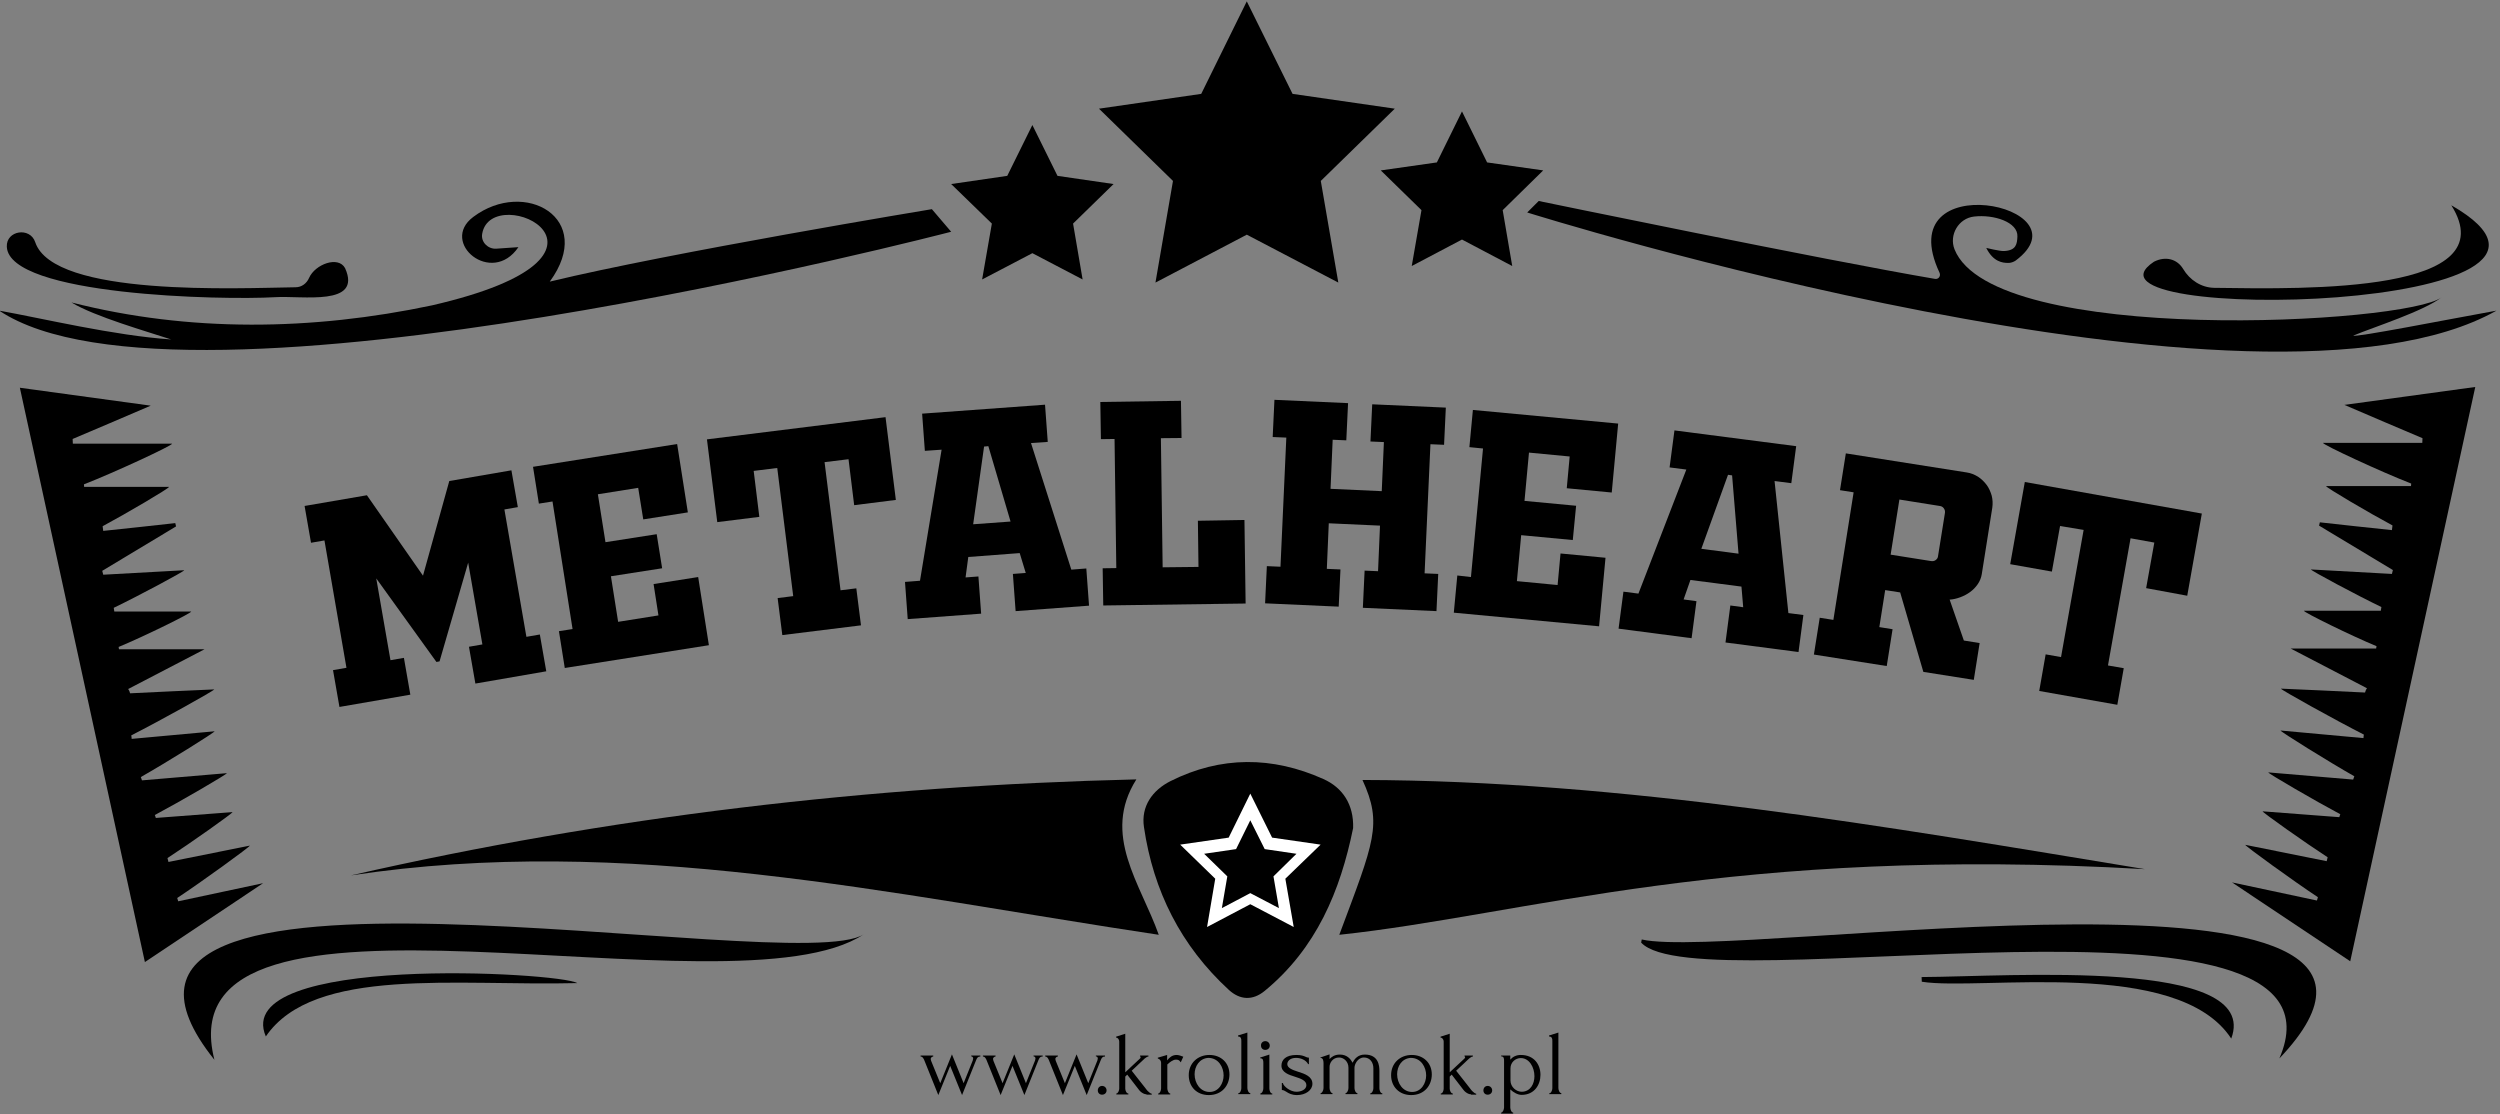 <?xml version="1.0" encoding="utf-8"?>
<!-- Generator: Adobe Illustrator 24.0.1, SVG Export Plug-In . SVG Version: 6.00 Build 0)  -->
<svg version="1.2" baseProfile="tiny" id="Warstwa_1"
	 xmlns="http://www.w3.org/2000/svg" xmlns:xlink="http://www.w3.org/1999/xlink" x="0px" y="0px" viewBox="0 0 1283.7 572.2"
	 xml:space="preserve">
<rect x="0" y="0" width="1283.7" height="572.2" fill="#808080" stroke="none"/>
<g>
	<path d="M687.7,480c17.9-47.9,22.3-56.8,11.9-79.5c133.5,0.3,268.2,23.8,401.8,45.8C889.5,434.1,782.6,469.9,687.7,480z"/>
	<path d="M595,480c-137.4-20.6-273.5-51.9-414.8-30.5c132.3-30.2,266.3-46,403.3-49.3C565.5,428.7,585.7,453.7,595,480z"/>
	<path d="M66.8,356c14.4-0.7,28.8-1.4,43.2-2c0.2,0.5-28.2,16.3-42.6,23.6c0.1,0.6,0.2,1.2,0.2,1.8c14.2-1.3,28.4-2.6,42.6-3.9
		c0.2,0.5-25,16.2-37.9,23.5c0.2,0.6,0.4,1.1,0.6,1.7c14.5-1.2,29.1-2.5,43.6-3.7c0.2,0.5-24.4,14.8-37,21.5c0.2,0.5,0.4,1,0.5,1.5
		c13.1-1,26.2-2,39.4-3c0.2,0.5-22,16.2-33.4,23.6c0.2,0.7,0.3,1.3,0.5,2c13.9-2.8,27.9-5.6,41.8-8.4c0.2,0.5-24.6,18.5-37.3,26.9
		c0.2,0.6,0.3,1.1,0.5,1.7c14-3,28-6,43.6-9.3c-20.9,14-40.5,27-60.7,40.5c-21.1-97.1-42.5-195.1-64.2-294.9
		c22.3,3.1,43.3,5.9,67.2,9.2c-15.1,6.5-27.6,11.8-40.1,17.1c0,0.8,0.1,1.6,0.1,2.4c17,0,34,0,51,0c0.1,1-30.1,15-45.3,20.9
		c0,0.4,0.1,0.9,0.1,1.3c14.5,0,29.1,0,43.6,0c0.3,0.6-22.5,14-34.1,20.2c0.1,0.8,0.2,1.6,0.3,2.4c12.3-1.3,24.7-2.6,37-4
		c0.1,0.6,0.3,1.1,0.4,1.7c-12.6,7.6-25.3,15.2-37.9,22.8c0.2,0.7,0.4,1.4,0.5,2c13.9-0.8,27.7-1.5,41.6-2.3
		c0.2,0.5-23.9,13.4-36.2,19.3c0.1,0.6,0.2,1.3,0.3,1.9c13.2,0,26.3,0,39.5,0c0.2,0.8-24.7,13-37.3,18.2c0.1,0.4,0.1,0.8,0.2,1.2
		c13.7,0,27.4,0,43.9,0c-14.8,7.7-27,14-39.2,20.4C66.4,354.6,66.6,355.3,66.8,356z"/>
	<path d="M1019.9,127.3c0,0,6.9,1.7,9.1,1.6c6.4-0.3,6.7-3.7,6.9-7.4c0.4-7.5-12.2-11.5-22.3-10.3c-7.9,0.9-12.9,9.4-10,16.8
		c19.9,50,232.5,38.4,250.2,24.6c-9.3,7.2-34.5,15.2-45.4,19.7c0.4,1.2,49.1-8.4,73.5-12.8c-120.7,68-497.7-50.4-497.7-50.4l5.9-5.9
		c0,0,147,30.4,203.5,40c1.8,0.3,3.1-1.5,2.3-3.2c-26-55.4,77.2-34.7,39.1-6.2c-1,0.7-2.7,1.3-3.9,1.2
		C1028.3,135,1023.5,134.5,1019.9,127.3z"/>
	<path d="M488.4,119c0,0-395,103.2-488.8,40.5c21.9,3.9,58.8,12.8,88.3,14.8c-11.8-3.9-39.5-11.8-51.2-19
		c60.4,15.4,123.6,14.5,185.1,1.5c113-26,30.7-64.7,25.8-36.8c-0.8,4.2,2.9,7.9,7.1,7.7c3.8-0.3,7.7-0.5,11.5-0.8
		c-13.7,20.2-40.7-2.4-23.2-15.5c26.4-19.9,63.1,0.7,39.3,33.2c62-15,196.2-37.2,196.2-37.2L488.4,119z"/>
	<path d="M694.8,425.2c-6.6,32.4-18.9,61.8-45.4,83.6c-6.2,5.1-12.7,4.7-18.4-0.5c-24.6-22.6-38.8-50.8-43.6-83.6
		c-1.6-10.6,4.3-18.9,13.6-23.6c25.9-13,52.4-12.8,78.5-1.1C689.4,404.4,695.2,413.1,694.8,425.2z M622.6,471.1
		c6.1-4.2,12.3-8.4,18.4-12.5c6.2,4.3,12,8.4,17.8,12.4c-7.7-15.8-4.5-27.6,13-36.9c-20.9,6.7-27.1-5.2-31.4-21.4
		c-1.2,19.7-12.5,24.7-30.2,23.1C628.6,443.6,630.2,455.3,622.6,471.1z"/>
	<path d="M110.1,544.2c-98.6-123.3,298.2-41.1,333.5-64.5C376.5,524.3,82.9,437.4,110.1,544.2z"/>
	<path d="M843,482.4c49,11.2,435.3-52.2,327.4,61.1c42.8-98.4-298.3-27.4-327.7-59.5C842.8,483.4,842.9,482.9,843,482.4z"/>
	<path d="M18.1,124.4c9.5,28.2,104.6,23.5,133.7,23.1c3.1,0,5.7-2,6.9-4.8c3.1-7,15-11.5,18.5-5c8.9,19.8-22.1,14-36,14.9
		C114,154.2,4.6,151.8,3.5,126.7C3.1,118.3,15.5,116.4,18.1,124.4z"/>
	<path d="M1258.7,105.4c96,55.1-201.1,61.2-152.7,29c6.1-3.1,12-1.3,15,3.7c3.4,5.7,9.3,9.6,16,9.7
		C1185.6,148.5,1287,150.4,1258.7,105.4z"/>
	<path d="M296.4,504.8c-61.7,1.6-135.3-8.8-159.9,27.4C118.1,489.6,287.7,499.2,296.4,504.8z"/>
	<path d="M1145.7,533.3c-27.5-42.1-129-24.4-158.9-29.2c0-0.8-0.1-1.6-0.1-2.4C1032.2,501.5,1161.2,491.7,1145.7,533.3z"/>
	<g>
		<path d="M225.7,339.6l-1.6,0.3L193.2,297l7.3,42l6.9-1.2l3.3,18.9l-36.4,6.3l-3.3-18.9l6.9-1.2l-11.3-65.4l-6.9,1.2l-3.3-18.9
			l32-5.5l28.8,41.3l13.5-48.6l31.9-5.5l3.3,18.9l-6.9,1.2l11.3,65.4l6.9-1.2l3.3,18.9l-36.4,6.3l-3.3-18.9l6.9-1.2l-7.3-42
			L225.7,339.6z"/>
		<path d="M294,323l-10.3-65.5l-7,1.1l-3-18.9l74-11.7l5.5,35.1l-22.9,3.6l-2.6-16.2l-20.7,3.3l3.9,24.6l26.3-4.1l2.8,17.5
			l-26.3,4.1l3.7,23.4l20.7-3.3l-2.5-16.1l22.9-3.6l5.5,35L290,343l-3-18.9L294,323z"/>
		<path d="M387,241.8l2.9,23.6l-21.6,2.7l-5.3-42.5l91.7-11.4l5.3,42.5l-21.4,2.7l-2.9-23.6l-12.3,1.5l8.2,65.8l8.1-1l2.4,19
			l-40.4,5l-2.4-19l8-1l-8.2-65.8L387,241.8z"/>
		<path d="M536.6,207.8l1.4,19.1l-8.6,0.6l20.7,65l7.7-0.6l1.4,19.1l-37.7,2.8l-1.4-19.1l6.6-0.5l-3.1-10.2l-26.4,2l-1.4,10.5
			l6.6-0.5l1.4,19.1l-37.7,2.8l-1.4-19.1l7.7-0.6l11.1-67.3l-8.6,0.6l-1.4-19.1L536.6,207.8z M499.7,269.2l19.2-1.4l-11.4-38.7
			l-2.2,0.2L499.7,269.2z"/>
		<path d="M639.6,309.9l-73.1,1l-0.3-19.1l7-0.1l-0.9-66.3l-7,0.1l-0.3-19.1l41.4-0.6l0.3,19.1l-10.6,0.1l0.9,66.3l18.4-0.2
			l-0.3-23.7L639,267L639.6,309.9z"/>
		<path d="M738.5,294.7l-0.9,19.1l-37.8-1.7l0.9-19.1l6.9,0.3l1-23.4l-26.3-1.2l-1,23.4l7,0.3l-0.9,19.1l-37.8-1.7l0.9-19.1l7,0.3
			l3-66.3l-7-0.3l0.9-19.1l37.8,1.7l-0.9,19.1l-7-0.3l-1.1,25.2l26.3,1.2l1.1-25.2l-6.9-0.3l0.9-19.1l37.8,1.7l-0.9,19.1l-7-0.3
			l-3,66.3L738.5,294.7z"/>
		<path d="M755.3,296.3l6.2-66l-7-0.7l1.8-19.1l74.6,7l-3.3,35.4l-23.1-2.2l1.5-16.3l-20.9-2l-2.3,24.8l26.5,2.5l-1.7,17.6
			l-26.5-2.5l-2.2,23.6l20.9,2l1.5-16.2l23.1,2.2l-3.3,35.2l-74.6-7l1.8-19.1L755.3,296.3z"/>
		<path d="M922.3,229.1l-2.5,19l-8.6-1.1l7.1,67.8l7.7,1l-2.5,19l-37.5-4.9l2.5-19l6.6,0.9l-0.9-10.6l-26.2-3.4l-3.5,10l6.6,0.9
			l-2.5,19l-37.5-4.9l2.5-19l7.7,1l24.6-63.7l-8.6-1.1l2.5-19L922.3,229.1z M873.6,281.8l19.1,2.5l-3.3-40.2l-2.1-0.3L873.6,281.8z"
			/>
		<path d="M971.8,323.1l-3,18.9l-37.4-5.9l3-18.9l7,1.1l10.4-65.5l-7-1.1l3-18.9l62.1,9.8c2.1,0.3,4,1.1,5.8,2.2
			c1.8,1.2,3.2,2.6,4.4,4.2c1.2,1.6,2,3.5,2.6,5.5c0.5,2,0.6,4.1,0.3,6.2l-5.4,34.1c-0.3,1.9-1,3.6-2.1,5.2c-1.1,1.6-2.4,2.9-3.9,4
			c-1.5,1.1-3.2,2-5.1,2.7c-1.9,0.7-3.7,1.1-5.4,1.2l7.3,21l8.1,1.3l-3,18.9l-25.9-4.1l-11.9-40.8L968,303l-3,19L971.8,323.1z
			 M991.6,288.1c0.9,0.1,1.6,0,2.3-0.5c0.7-0.5,1.1-1.1,1.2-1.8l3.6-22.5c0.1-0.9-0.1-1.6-0.6-2.3c-0.5-0.7-1.2-1.1-2.1-1.2
			l-20.7-3.3l-4.5,28.3L991.6,288.1z"/>
		<path d="M1057.8,270.1l-4.2,23.4l-21.4-3.8l7.5-42.2l90.9,16.2l-7.5,42.2L1102,302l4.2-23.4l-12.2-2.2l-11.6,65.3l8.1,1.4
			l-3.3,18.8l-40.1-7.1l3.3-18.8l7.9,1.4l11.6-65.3L1057.8,270.1z"/>
	</g>
	<g>
		<path d="M503.3,542.5c-1.1,0-1.6,0.6-2.1,1.9l-7.2,17.9l-6.1-15l-6.1,15l-7-17.4c-0.4-1.1-1-2.4-2.1-2.4V542h6.5v0.5
			c-0.4,0-1.3,0.4-1.3,1.3c0,0.1,0.1,0.6,0.2,0.9l4.7,11.5l6-14.8l6,14.8l4.7-11.7c0.1-0.5,0.2-0.8,0.2-1c0-0.5-0.3-1-1-1.1V542h4.7
			V542.5z"/>
		<path d="M535.3,542.5c-1.1,0-1.6,0.6-2.1,1.9l-7.2,17.9l-6.1-15l-6.1,15l-7-17.4c-0.4-1.1-1-2.4-2.1-2.4V542h6.5v0.5
			c-0.4,0-1.3,0.4-1.3,1.3c0,0.1,0.1,0.6,0.2,0.9l4.7,11.5l6-14.8l6,14.8l4.7-11.7c0.1-0.5,0.2-0.8,0.2-1c0-0.5-0.3-1-1-1.1V542h4.7
			V542.5z"/>
		<path d="M567.3,542.5c-1.1,0-1.6,0.6-2.1,1.9l-7.2,17.9l-6.1-15l-6.1,15l-7-17.4c-0.4-1.1-1-2.4-2.1-2.4V542h6.5v0.5
			c-0.4,0-1.3,0.4-1.3,1.3c0,0.1,0.1,0.6,0.2,0.9l4.7,11.5l6-14.8l6,14.8l4.7-11.7c0.1-0.5,0.2-0.8,0.2-1c0-0.5-0.3-1-1-1.1V542h4.7
			V542.5z"/>
		<path d="M565.9,557.6c1.3,0,2.3,1,2.3,2.3c0,1.3-1,2.2-2.3,2.2s-2.2-0.9-2.2-2.2C563.7,558.6,564.6,557.6,565.9,557.6z"/>
		<path d="M588.7,561.9c-1.1,0-2-0.6-2.7-1.1c-0.4-0.3-0.8-0.7-1.1-1.1l-6.1-7.9l-1,1v6.2c0,0.9,0.6,2.5,1.6,2.5v0.5h-6.2v-0.5
			c0.9,0,1.5-1.6,1.5-2.5v-24.2c0-0.9-0.6-2-1.6-2v-0.5l4.7-1.5v19.8l7.7-7.2c0.1-0.1,0.2-0.3,0.2-0.6s-0.1-0.3-0.3-0.3V542h4.3v0.5
			c-0.4,0-0.8,0.2-1.2,0.5l-0.7,0.5l-6.7,6.3l7,8.9c0.4,0.6,0.8,1,1.2,1.5c0.7,0.7,1.6,1.4,2.1,1.4v0.5H588.7z"/>
		<path d="M606.3,545.5c-0.8-1.3-1.5-1.4-2.6-1.4c-1.4,0-3.3,1.5-4.3,2.5v12.3c0,0.9,0.6,2.6,1.5,2.6v0.5h-6.2v-0.5
			c0.9,0,1.5-1.6,1.5-2.6v-13.2c0-0.9-0.6-1.9-1.7-2.2v-0.4l4.8-1.4v2.8c1.1-1.4,2.5-2.8,4.9-2.8c0.9,0,2.5,0.5,3.4,0.9L606.3,545.5
			z"/>
		<path d="M610.4,552.1c0-6.2,4.6-10.4,10.6-10.4s10.3,4.1,10.3,10c0,5.5-3.7,10.6-10.6,10.6C614.4,562.3,610.4,557.9,610.4,552.1z
			 M613.4,551.6c0,4.7,3,9.1,7.7,9.1c4.7,0,7.2-4.5,7.2-8.5c0-4.2-2.6-9-7.9-9C615.9,543.5,613.4,547.5,613.4,551.6z"/>
		<path d="M635.8,561.9v-0.5c1,0,1.6-1.7,1.6-2.6v-24.3c0-1.1-0.1-2.2-1.7-2.3v-0.5l4.8-1.5v28.5c0,1,0.6,2.6,1.5,2.6v0.5H635.8z"/>
		<path d="M647.2,561.9v-0.5c1,0,1.5-1.7,1.5-2.6v-13.1c0-1.1-0.1-2.3-1.6-2.3v-0.4l4.7-1.5v17.4c0,1,0.5,2.6,1.5,2.6v0.5H647.2z
			 M649.7,534.6c1.3,0,2.3,1,2.3,2.3c0,1.3-1,2.2-2.3,2.2c-1.3,0-2.2-0.9-2.2-2.2C647.4,535.6,648.4,534.6,649.7,534.6z"/>
		<path d="M666,562.3c-2.7,0-4.3-0.9-5.5-1.7c-0.8-0.5-1.5-0.9-2.3-0.9v-3.6h0.5c0.4,1.8,3.9,4.5,7,4.5c2.2,0,5.1-1,5.1-3.4
			s-3-3.4-5.8-4.3c-3.3-1-7-2.3-7-5.7c0-2.9,2.1-5.5,7.7-5.5c2.5,0,3.7,0.5,4.6,0.9c0.6,0.3,1.1,0.5,1.8,0.5v3.3h-0.4
			c-1.1-2.1-3.8-3.2-6.2-3.2c-3.2,0-4.5,1.8-4.5,3.2c0,2,2.7,3,5.5,3.9c3.6,1.1,7.4,2.5,7.4,6.2C673.9,559.8,670.4,562.3,666,562.3z
			"/>
		<path d="M708.3,558.8c0,1,0.5,2.6,1.5,2.6v0.5h-6.2v-0.5c1,0,1.6-1.7,1.6-2.6v-10.3c0-2.9-1.7-5.5-4.8-5.5c-3.4,0-4.9,3.7-4.9,5.2
			v10.5c0,1,0.6,2.6,1.5,2.6v0.5h-6.1v-0.5c0.9,0,1.5-1.7,1.5-2.6v-10.5c0-3.1-2.4-5.2-4.8-5.2c-3.3,0-4.9,2.8-4.9,4.8v10.9
			c0,1,0.6,2.6,1.5,2.6v0.5h-6.1v-0.5c0.9,0,1.5-1.7,1.5-2.6v-12.7c0-1-0.1-2.8-1.6-2.8V543l4.7-1.6v2.4c1-1.1,2.6-2.3,5.3-2.3
			c3.6,0,5.5,2.2,6.5,4.2c1-1.9,2.7-4.2,6.3-4.2c7.1,0,7.5,5.8,7.5,8.4V558.8z"/>
		<path d="M714.3,552.1c0-6.2,4.6-10.4,10.6-10.4s10.3,4.1,10.3,10c0,5.5-3.7,10.6-10.6,10.6C718.4,562.3,714.3,557.9,714.3,552.1z
			 M717.4,551.6c0,4.7,3,9.1,7.7,9.1c4.7,0,7.2-4.5,7.2-8.5c0-4.2-2.6-9-7.9-9C719.8,543.5,717.4,547.5,717.4,551.6z"/>
		<path d="M755.3,561.9c-1.1,0-2-0.6-2.7-1.1c-0.4-0.3-0.8-0.7-1.1-1.1l-6.1-7.9l-1,1v6.2c0,0.9,0.6,2.5,1.6,2.5v0.5h-6.2v-0.5
			c1,0,1.5-1.6,1.5-2.5v-24.2c0-0.9-0.6-2-1.6-2v-0.5l4.7-1.5v19.8l7.7-7.2c0.1-0.1,0.2-0.3,0.2-0.6s-0.1-0.3-0.3-0.3V542h4.3v0.5
			c-0.4,0-0.8,0.2-1.2,0.5l-0.7,0.5l-6.7,6.3l7,8.9c0.4,0.6,0.8,1,1.2,1.5c0.7,0.7,1.6,1.4,2.1,1.4v0.5H755.3z"/>
		<path d="M763.9,557.6c1.3,0,2.3,1,2.3,2.3c0,1.3-1,2.2-2.3,2.2c-1.3,0-2.2-0.9-2.2-2.2C761.7,558.6,762.6,557.6,763.9,557.6z"/>
		<path d="M791,551.9c0,5.1-3.1,10.3-9.7,10.3c-1.9,0-4.1-1.2-5.8-2.8v9.3c0,1,0.6,2.6,1.5,2.6v0.5h-6.2v-0.5c0.9,0,1.5-1.7,1.5-2.6
			v-24c0-1.1,0-2.2-1.5-2.3V542h4.7v2.1c1.3-1.5,3.1-2.4,5.4-2.4C787.8,541.7,791,546.7,791,551.9z M787.9,552.6
			c0-4.5-2.6-9.3-7-9.3c-2.7,0-5.3,2.1-5.3,5.3v6.2c0,3.4,3,5.8,5.8,5.8C785.9,560.5,787.9,556.5,787.9,552.6z"/>
		<path d="M795.5,561.9v-0.5c1,0,1.6-1.7,1.6-2.6v-24.3c0-1.1-0.1-2.2-1.7-2.3v-0.5l4.8-1.5v28.5c0,1,0.6,2.6,1.5,2.6v0.5H795.5z"/>
	</g>
	<polygon points="640.2,120.5 593.3,145.1 602.3,92.9 564.3,55.8 616.8,48.2 640.2,0.7 663.7,48.2 716.2,55.8 678.2,92.9 
		687.2,145.1 	"/>
	<polygon points="750.7,123 724.9,136.6 729.9,107.9 709,87.5 737.8,83.4 750.7,57.2 763.6,83.4 792.4,87.5 771.6,107.9 
		776.5,136.6 	"/>
	<polygon points="530.1,130 504.3,143.5 509.3,114.8 488.4,94.5 517.2,90.3 530.1,64.2 543,90.3 571.8,94.5 551,114.8 555.9,143.5 	
		"/>
	<polygon fill="#FFFFFF" points="642,464.3 619.8,476 624,451.2 606,433.7 630.9,430.1 642,407.5 653.2,430.1 678.1,433.7 
		660,451.2 664.3,476 	"/>
	<polygon points="642,458.6 627.4,466.3 630.2,450 618.3,438.4 634.7,436 642,421.2 649.4,436 665.7,438.4 653.9,450 656.7,466.3 	
		"/>
	<path d="M1214.4,355.6c-14.4-0.7-28.8-1.4-43.2-2c-0.2,0.5,28.2,16.3,42.6,23.6c-0.1,0.6-0.2,1.2-0.2,1.8
		c-14.2-1.3-28.4-2.6-42.6-3.9c-0.2,0.5,25,16.2,37.9,23.5c-0.2,0.6-0.4,1.1-0.6,1.7c-14.5-1.2-29.1-2.5-43.6-3.7
		c-0.2,0.5,24.4,14.8,37,21.5c-0.2,0.5-0.4,1-0.5,1.5c-13.1-1-26.2-2-39.4-3c-0.2,0.5,22,16.2,33.4,23.6c-0.2,0.7-0.3,1.3-0.5,2
		c-13.9-2.8-27.9-5.6-41.8-8.4c-0.2,0.5,24.6,18.5,37.3,26.9c-0.2,0.6-0.3,1.1-0.5,1.7c-14-3-28-6-43.6-9.3
		c20.9,14,40.5,27,60.7,40.5c21.1-97.1,42.5-195.1,64.2-294.9c-22.3,3.1-43.3,5.9-67.2,9.2c15.1,6.5,27.6,11.8,40.1,17.1
		c0,0.8-0.1,1.6-0.1,2.4c-17,0-34,0-51,0c-0.1,1,30.1,15,45.3,20.9c0,0.4-0.1,0.9-0.1,1.3c-14.5,0-29.1,0-43.6,0
		c-0.3,0.6,22.5,14,34.1,20.2c-0.1,0.8-0.2,1.6-0.3,2.4c-12.3-1.3-24.7-2.6-37-4c-0.1,0.6-0.3,1.1-0.4,1.7
		c12.6,7.6,25.3,15.2,37.9,22.8c-0.2,0.7-0.4,1.4-0.5,2c-13.9-0.8-27.7-1.5-41.6-2.3c-0.2,0.5,23.9,13.4,36.2,19.3
		c-0.1,0.6-0.2,1.3-0.3,1.9c-13.2,0-26.3,0-39.5,0c-0.2,0.8,24.7,13,37.3,18.2c-0.1,0.4-0.1,0.8-0.2,1.2c-13.7,0-27.4,0-43.9,0
		c14.8,7.7,27,14,39.2,20.4C1214.8,354.2,1214.6,354.9,1214.4,355.6z"/>
</g>
</svg>
